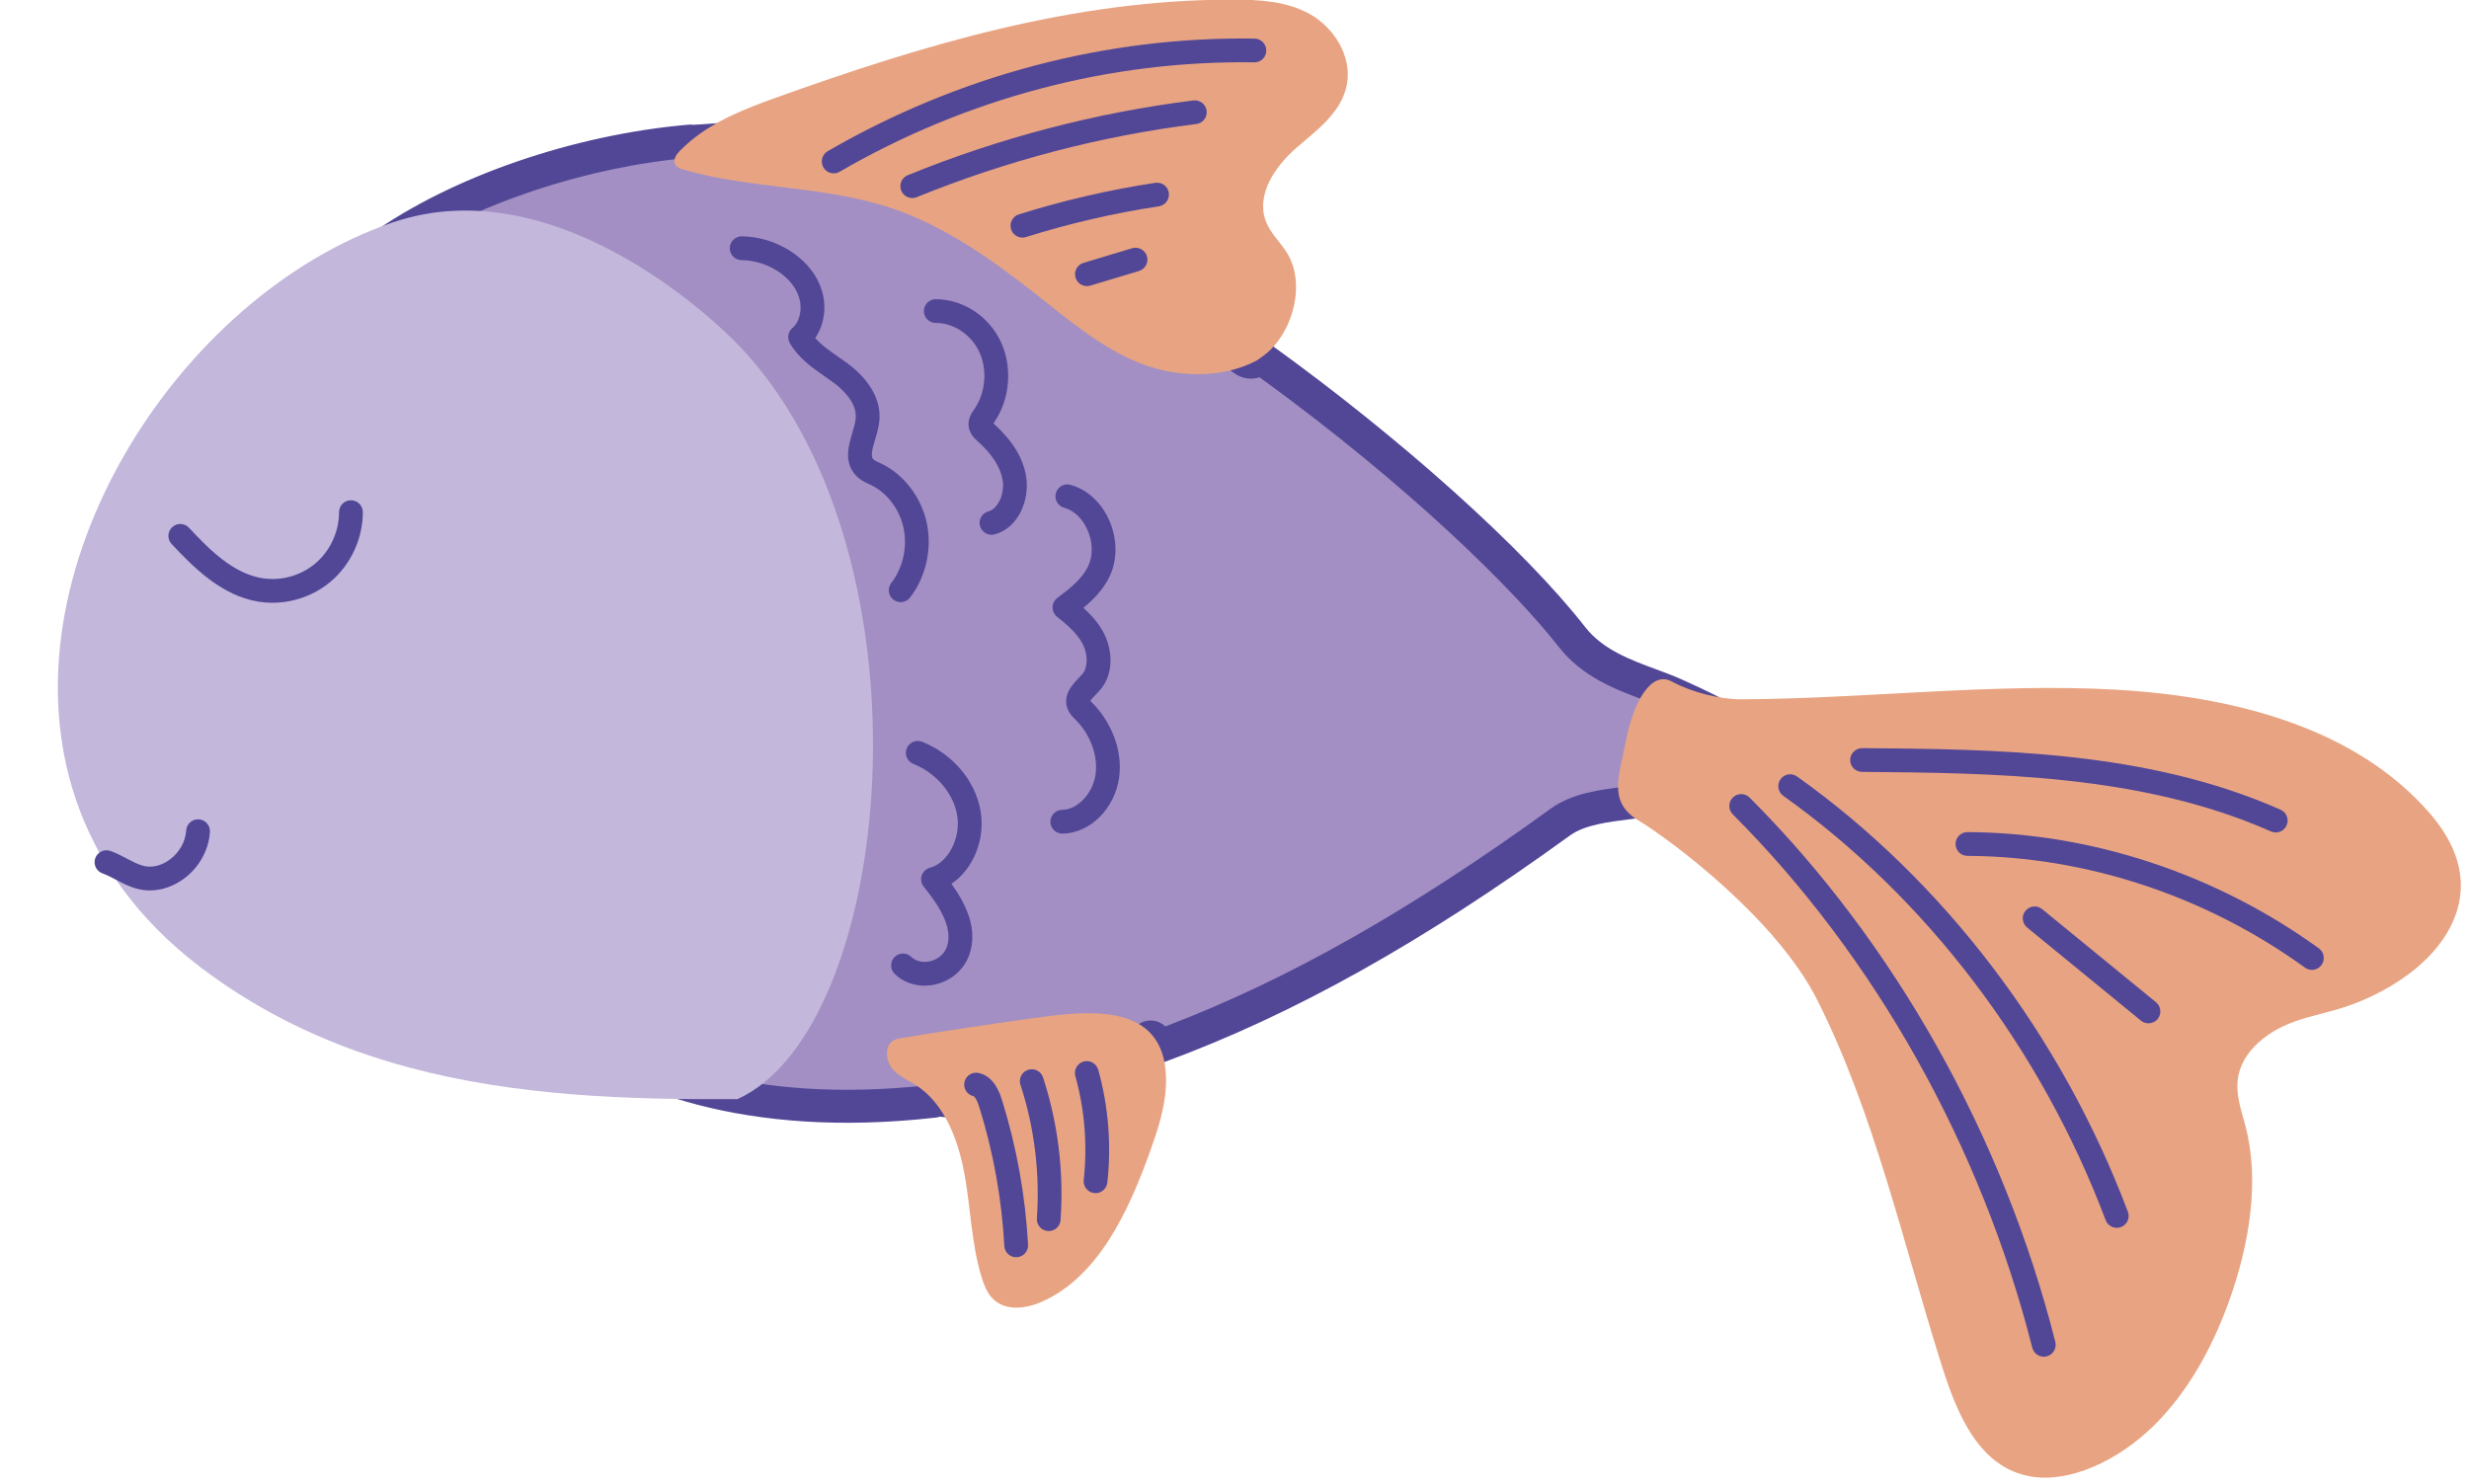 <?xml version="1.0" encoding="UTF-8"?><svg xmlns="http://www.w3.org/2000/svg" xmlns:xlink="http://www.w3.org/1999/xlink" height="182.2" preserveAspectRatio="xMidYMid meet" version="1.0" viewBox="58.0 121.9 303.1 182.2" width="303.1" zoomAndPan="magnify"><g id="change1_1"><path d="M276.175,216.571c0.472-3.69-9.602-8.034-12.406-9.326c-3.858-1.777-9.399-2.784-12.781-7.119 c-6.548-8.391-20.736-21.715-38.221-34.302c-0.18,0.118-0.343,0.273-0.531,0.372c-4.476,2.339-7.678-19.503-12.192-21.435 c-4.484-1.92,3.244-13.808-17.292-9.077c-0.574,0.132-40.44,3.917-39.995,3.546c-12.546,1.073-27.619,5.623-38.158,13.151 c0,0,8.573,37.441,12.75,42.001c20.406,22.277,6.798,51.19,10.2,53.632c17.121,12.291,39.508,9.743,45.121,9.106 c-0.64-0.756,13.918,2.046,13.087,1.513c-1.011-0.649,0.114,2.407,5.453,1.672c5.475-0.754,6.635-15.142,9.12-9.925 c18.914-6.968,35.744-17.766,49.214-27.529c2.556-1.852,6.272-2.082,9.711-2.541 C263.541,219.736,275.549,221.455,276.175,216.571z" fill="#a38fc3"/></g><g id="change2_1"><path d="M189.59,262.446c-2.707,0-4.396-0.912-5.3-1.843c-0.128-0.017-0.258-0.035-0.39-0.054 c-0.972-0.135-2.286-0.341-3.682-0.561c-2.152-0.338-5.603-0.881-6.861-0.965c-0.146,0.053-0.301,0.089-0.459,0.107 c-23.792,2.698-38.437-3.663-46.532-9.474c-1.971-1.414-1.544-4.361-0.769-9.71c1.467-10.128,4.197-28.98-9.744-44.199 c-1.265-1.38-3.511-5.324-8.405-23.554c-1.382-5.15-2.621-10.138-3.416-13.416c-1.587-6.542-1.587-6.542-1.29-7.217 c0.147-0.333,0.381-0.621,0.677-0.833c9.979-7.127,24.985-12.308,39.164-13.521c0.166-0.015,0.331-0.008,0.491,0.018 c3.108-0.07,36.785-3.202,39.298-3.536c7.141-1.637,11.771-1.508,14.568,0.407c2.568,1.758,2.967,4.521,3.259,6.538 c0.136,0.943,0.306,2.118,0.642,2.262c2.697,1.155,4.351,5.374,6.755,12.186c1.063,3.013,2.793,7.914,3.966,9.108 c0.032-0.022,0.064-0.044,0.097-0.065c0.702-0.457,1.612-0.436,2.291,0.053c16.021,11.534,31.187,25.154,38.635,34.701 c2.174,2.787,5.495,4.014,8.706,5.201c1.173,0.434,2.28,0.843,3.325,1.325l0.553,0.252c7.09,3.228,13.574,6.814,13.017,11.172 l0,0c-0.692,5.406-8.315,5.386-14.432,5.369c-1.68-0.004-3.267-0.008-4.232,0.12c-0.453,0.061-0.911,0.117-1.371,0.174 c-2.761,0.341-5.617,0.694-7.417,1.999c-18.147,13.152-33.941,21.982-49.703,27.79c-0.523,0.193-1.079,0.157-1.552-0.062 c-0.215,0.475-0.438,1.003-0.629,1.457c-1.443,3.416-3.418,8.094-7.364,8.637C190.805,262.404,190.174,262.446,189.59,262.446 z M187.719,258.081c0.541,0.22,1.543,0.442,3.213,0.212c1.66-0.228,3.238-3.964,4.181-6.197 c1.186-2.808,2.043-4.837,4.092-4.883c0.695-0.015,1.317,0.227,1.859,0.724c14.933-5.68,30.005-14.204,47.29-26.73 c2.646-1.918,6.029-2.336,9.3-2.74c0.447-0.055,0.892-0.11,1.332-0.169c1.236-0.166,2.877-0.158,4.779-0.156 c3.038,0.012,10.154,0.027,10.398-1.826c0.003-0.221-0.282-2.239-10.674-6.97l-0.569-0.26 c-0.902-0.416-1.938-0.799-3.035-1.204c-3.392-1.254-7.613-2.814-10.497-6.51c-5.391-6.909-18.208-19.663-36.763-33.148 c-0.757,0.249-1.564,0.229-2.32-0.069c-2.646-1.041-4.207-5.133-6.532-11.723c-1.215-3.441-3.248-9.201-4.53-9.809 c-2.425-1.039-2.776-3.461-3.057-5.408c-0.272-1.878-0.511-3.069-1.537-3.772c-1.207-0.827-4.172-1.46-11.443,0.215 c-0.721,0.167-20.229,1.967-20.425,1.985c-4.961,0.456-9.909,0.897-13.626,1.207c-3.319,0.275-5.176,0.429-6.279,0.403 c-12.963,1.118-26.601,5.686-35.995,12.01c3.521,15.256,9.357,36.903,11.962,39.747c15.239,16.636,12.33,36.727,10.767,47.52 c-0.347,2.397-0.737,5.091-0.589,6.041c7.492,5.279,20.898,10.927,42.672,8.614c0.977-0.488,3.003-0.169,9.155,0.799 c1.426,0.224,3.111,0.489,4.083,0.614c0.548-0.155,1.224-0.12,1.92,0.326C187.274,257.195,187.577,257.614,187.719,258.081z M276.175,216.57h0.01H276.175z" fill="#524797"/></g><g id="change3_1"><path d="M149.305,164.957c-4.177-4.56-23.62-22.35-43.064-15.752c0,0-0.001,0-0.001,0 c-26.422,8.966-48.252,43.133-38.959,70.767c2.561,7.615,7.482,14.734,15.326,20.693c0.033,0.025,0.06,0.051,0.093,0.076 c0.011,0.008,0.021,0.015,0.032,0.023c8.014,6.051,16.622,9.846,25.562,12.237c12.963,3.466,26.628,3.953,40.237,3.862 C167.631,248.279,173.312,191.165,149.305,164.957z" fill="#c3b7db"/></g><g id="change4_1"><path d="M140.859,142.035c0.175,0.409,0.623,0.573,1.025,0.689c8.371,2.415,17.311,1.959,25.583,4.746 c6.469,2.179,12.244,6.249,17.722,10.567c3.899,3.073,7.759,6.337,12.243,8.257c4.513,1.933,10.327,2.24,14.803-0.1 c0.188-0.099,0.351-0.254,0.531-0.372c3.739-2.442,5.708-8.835,3.251-12.835c-0.838-1.365-2.081-2.454-2.64-3.977 c-1.2-3.269,1.225-6.746,3.758-8.946c2.533-2.201,5.581-4.36,6.217-7.81c0.642-3.481-1.626-6.989-4.538-8.618 c-2.912-1.628-6.316-1.784-9.593-1.783c-19.414,0.007-37.718,5.494-56.021,12.06c-3.667,1.316-7.408,2.779-10.444,5.314 c-0.445,0.372-0.876,0.765-1.288,1.186C141.047,140.842,140.616,141.467,140.859,142.035z" fill="#e8a482"/></g><g id="change4_2"><path d="M184.73,246.938c-5.34,0.735-10.671,1.541-15.992,2.418c-0.406,0.067-0.826,0.14-1.17,0.382 c-0.986,0.693-0.818,2.408-0.041,3.363c0.778,0.955,1.934,1.414,2.945,2.063c0.831,0.533,1.557,1.199,2.197,1.955 c1.998,2.36,3.126,5.639,3.715,8.843c0.778,4.23,0.859,8.624,2.103,12.721c0.29,0.955,0.659,1.917,1.323,2.62 c1.528,1.618,4.052,1.333,6.033,0.467c6.952-3.037,10.712-11.094,13.407-18.673c0.899-2.529,1.758-5.126,1.885-7.895 c0.085-2.015-0.219-3.59-0.806-4.822C197.844,245.16,190.205,246.184,184.73,246.938z" fill="#e8a482"/></g><g id="change2_2"><path d="M91.444,195.915c-0.602,0-1.203-0.05-1.798-0.151c-4.385-0.746-7.761-4.041-10.581-7.07 c-0.549-0.59-0.517-1.514,0.074-2.063c0.591-0.55,1.515-0.516,2.063,0.074c2.609,2.802,5.447,5.588,8.935,6.182 c2.329,0.395,4.796-0.285,6.601-1.823c1.808-1.542,2.887-3.887,2.885-6.275c0-0.807,0.653-1.46,1.459-1.461 c0,0,0.001,0,0.001,0c0.806,0,1.459,0.653,1.46,1.459c0.001,3.233-1.46,6.41-3.912,8.499 C96.637,194.984,94.046,195.915,91.444,195.915z" fill="#524797"/></g><g id="change2_3"><path d="M76.392,231.238c-0.509,0-1.015-0.062-1.507-0.188c-0.989-0.252-1.841-0.701-2.666-1.135 c-0.569-0.299-1.106-0.582-1.638-0.771c-0.76-0.27-1.156-1.105-0.886-1.865c0.271-0.759,1.108-1.157,1.865-0.886 c0.728,0.259,1.384,0.604,2.019,0.938c0.707,0.372,1.374,0.723,2.03,0.89c1.025,0.265,2.195-0.012,3.212-0.755 c1.193-0.871,1.954-2.212,2.035-3.588c0.047-0.806,0.749-1.417,1.543-1.372c0.805,0.048,1.419,0.739,1.372,1.543 c-0.132,2.236-1.339,4.395-3.229,5.774C79.272,230.752,77.818,231.238,76.392,231.238z" fill="#524797"/></g><g id="change2_4"><path d="M171.498,242.934c-1.381,0-2.687-0.501-3.655-1.437c-0.58-0.56-0.596-1.484-0.036-2.064 c0.559-0.581,1.484-0.596,2.064-0.036c0.563,0.544,1.426,0.744,2.309,0.536c0.98-0.231,1.748-0.887,2.054-1.753 c0.848-2.404-1.066-5.217-2.83-7.398c-0.311-0.385-0.406-0.901-0.252-1.371s0.535-0.831,1.014-0.958 c2.245-0.595,3.831-3.7,3.327-6.515c-0.479-2.676-2.586-5.125-5.368-6.238c-0.749-0.3-1.112-1.15-0.813-1.898 c0.3-0.749,1.151-1.114,1.898-0.813c3.751,1.502,6.494,4.734,7.157,8.435c0.638,3.566-0.924,7.24-3.565,8.994 c1.816,2.537,3.291,5.6,2.186,8.734c-0.638,1.808-2.185,3.162-4.137,3.623C172.397,242.882,171.944,242.934,171.498,242.934z" fill="#524797"/></g><g id="change2_5"><path d="M179.715,187.565c-0.646,0-1.238-0.433-1.411-1.088c-0.206-0.78,0.259-1.578,1.039-1.784 c1.178-0.311,2.023-2.186,1.738-3.857c-0.273-1.598-1.28-3.159-3.08-4.774c-0.34-0.306-0.972-0.874-1.087-1.799 c-0.119-0.966,0.388-1.687,0.691-2.118c1.386-1.975,1.63-4.846,0.621-7.023c-0.976-2.105-3.143-3.565-5.283-3.565 c-0.022,0-0.043,0.001-0.066,0c-0.799,0-1.451-0.644-1.459-1.444c-0.008-0.806,0.638-1.467,1.444-1.476 c3.337-0.003,6.54,2.077,8.014,5.257c1.448,3.125,1.106,7.098-0.851,9.887c-0.025,0.035-0.05,0.071-0.074,0.106 c0,0,0.001,0.001,0.002,0.002c2.308,2.071,3.619,4.183,4.006,6.455c0.483,2.831-0.86,6.377-3.871,7.172 C179.964,187.549,179.839,187.565,179.715,187.565z" fill="#524797"/></g><g id="change2_6"><path d="M188.405,224.262c-0.799,0-1.451-0.644-1.459-1.445c-0.008-0.806,0.639-1.467,1.445-1.475 c1.902-0.02,3.781-2.02,4.103-4.369c0.318-2.318-0.646-4.906-2.514-6.754c-0.301-0.296-0.654-0.644-0.879-1.175 c-0.736-1.741,0.554-3.087,1.325-3.891c0.162-0.169,0.323-0.335,0.461-0.502c0.663-0.797,0.688-2.349,0.059-3.607 c-0.669-1.336-1.887-2.378-3.183-3.416c-0.352-0.282-0.554-0.711-0.547-1.162c0.006-0.451,0.221-0.874,0.582-1.145 c1.438-1.082,3.067-2.308,3.824-3.984c0.596-1.321,0.525-3.009-0.19-4.516c-0.63-1.329-1.644-2.266-2.78-2.569 c-0.779-0.208-1.242-1.008-1.033-1.787c0.208-0.78,1.006-1.244,1.787-1.033c1.966,0.525,3.666,2.034,4.665,4.139 c1.077,2.271,1.157,4.875,0.213,6.968c-0.765,1.695-2.029,2.961-3.286,3.996c0.999,0.903,1.921,1.927,2.56,3.203 c0.974,1.948,1.221,4.8-0.425,6.78c-0.18,0.217-0.387,0.435-0.599,0.655c-0.214,0.224-0.551,0.575-0.683,0.791 c0.039,0.039,0.09,0.089,0.133,0.131c2.558,2.529,3.843,6.064,3.403,9.275c-0.525,3.83-3.584,6.857-6.965,6.892 C188.415,224.262,188.41,224.262,188.405,224.262z" fill="#524797"/></g><g id="change2_7"><path d="M168.564,195.839c-0.315,0-0.632-0.102-0.899-0.311c-0.635-0.497-0.746-1.415-0.249-2.049 c1.42-1.812,1.999-4.385,1.512-6.714c-0.482-2.307-2.005-4.334-3.974-5.29l-0.245-0.116c-0.534-0.248-1.199-0.557-1.738-1.184 c-1.377-1.603-0.801-3.559-0.338-5.131c0.191-0.649,0.372-1.262,0.417-1.791c0.164-1.916-1.636-3.561-2.723-4.37 c-0.369-0.274-0.75-0.539-1.132-0.804c-1.494-1.037-3.188-2.212-4.243-4.073c-0.349-0.616-0.206-1.393,0.338-1.844 c0.872-0.722,1.229-2.296,0.83-3.661c-0.382-1.31-1.368-2.511-2.773-3.383c-1.317-0.816-2.813-1.259-4.323-1.28 c-0.806-0.011-1.451-0.674-1.44-1.48c0.011-0.806,0.688-1.437,1.48-1.44c2.041,0.028,4.054,0.623,5.821,1.718 c2.019,1.251,3.453,3.043,4.038,5.046c0.584,2,0.232,4.176-0.844,5.715c0.737,0.864,1.736,1.558,2.78,2.283 c0.408,0.284,0.816,0.567,1.21,0.861c2.718,2.024,4.099,4.496,3.889,6.96c-0.07,0.822-0.301,1.607-0.525,2.367 c-0.357,1.211-0.567,2.033-0.248,2.404c0.127,0.148,0.431,0.289,0.753,0.438l0.29,0.137c2.764,1.342,4.894,4.146,5.557,7.319 c0.658,3.15-0.136,6.642-2.072,9.113C169.426,195.647,168.997,195.839,168.564,195.839z" fill="#524797"/></g><g id="change2_8"><path d="M160.346,143.186c-0.504,0-0.994-0.261-1.265-0.728c-0.404-0.698-0.167-1.591,0.531-1.995 c16.062-9.307,34.182-14.1,52.401-13.826c0.806,0.011,1.45,0.674,1.438,1.48c-0.011,0.806-0.634,1.453-1.48,1.439 c-17.688-0.264-35.29,4.39-50.895,13.433C160.846,143.122,160.595,143.186,160.346,143.186z" fill="#524797"/></g><g id="change2_9"><path d="M169.992,146.219c-0.576,0-1.122-0.344-1.353-0.91c-0.304-0.747,0.055-1.599,0.802-1.902 c11.286-4.592,23.082-7.678,35.06-9.174c0.79-0.095,1.529,0.468,1.629,1.268c0.1,0.8-0.468,1.529-1.268,1.629 c-11.725,1.464-23.272,4.485-34.321,8.98C170.361,146.184,170.175,146.219,169.992,146.219z" fill="#524797"/></g><g id="change2_10"><path d="M183.514,151.075c-0.621,0-1.197-0.399-1.393-1.023c-0.241-0.769,0.187-1.588,0.956-1.83 c5.472-1.716,11.106-3.02,16.748-3.874c0.796-0.119,1.541,0.428,1.662,1.225s-0.428,1.541-1.225,1.662 c-5.494,0.832-10.981,2.101-16.31,3.773C183.806,151.053,183.659,151.075,183.514,151.075z" fill="#524797"/></g><g id="change2_11"><path d="M191.432,157.033c-0.627,0-1.208-0.408-1.397-1.04c-0.232-0.772,0.205-1.586,0.978-1.818l5.968-1.796 c0.774-0.229,1.586,0.205,1.819,0.977c0.232,0.772-0.205,1.586-0.977,1.819l-5.969,1.796 C191.712,157.012,191.571,157.033,191.432,157.033z" fill="#524797"/></g><g id="change2_12"><path d="M182.749,276.281c-0.77,0-1.414-0.603-1.456-1.38c-0.316-5.779-1.342-11.491-3.05-16.977 c-0.395-1.268-0.701-1.412-0.714-1.417c-0.79-0.163-1.296-0.934-1.134-1.724s0.938-1.3,1.726-1.135 c1.976,0.406,2.654,2.586,2.91,3.407c1.779,5.716,2.848,11.667,3.177,17.686c0.044,0.805-0.573,1.493-1.378,1.537 C182.804,276.28,182.776,276.281,182.749,276.281z" fill="#524797"/></g><g id="change2_13"><path d="M186.743,273.068c-0.035,0-0.07-0.001-0.105-0.004c-0.804-0.057-1.41-0.756-1.352-1.56 c0.393-5.516-0.303-11.185-2.013-16.395c-0.251-0.766,0.166-1.591,0.932-1.842c0.765-0.249,1.591,0.166,1.842,0.932 c1.827,5.567,2.571,11.623,2.151,17.513C188.143,272.481,187.502,273.068,186.743,273.068z" fill="#524797"/></g><g id="change2_14"><path d="M192.491,268.41c-0.054,0-0.109-0.003-0.164-0.009c-0.801-0.089-1.378-0.811-1.289-1.612 c0.473-4.245,0.118-8.651-1.026-12.741c-0.217-0.777,0.236-1.582,1.012-1.799c0.778-0.217,1.583,0.236,1.799,1.012 c1.245,4.448,1.63,9.237,1.116,13.851C193.856,267.858,193.225,268.41,192.491,268.41z" fill="#524797"/></g><g id="change4_3"><path d="M356.201,221.671c-8.983-10.273-23.548-14.241-38.501-15.086c-14.954-0.844-30.656,1.113-45.871,1.182 c-2.741,0.012-6.126-0.849-8.62-2.192c-2.494-1.343-4.662,2.494-5.564,7.099c-0.902,4.605-2.293,7.685,1.535,9.999 c3.828,2.314,16.816,11.953,21.873,21.95c7.007,13.851,10.551,29.875,15.366,45.098c1.892,5.98,4.605,12.398,10.873,13.477 c4.817,0.829,10.704-1.948,15.009-6.141c4.305-4.193,7.207-9.597,9.182-14.954c2.779-7.535,3.92-15.431,2.149-22.04 c-0.606-2.262-1.534-4.624-0.51-7.193c0.862-2.163,2.947-3.896,5.046-4.9c2.099-1.004,4.269-1.427,6.413-2.025 c6.173-1.724,13.275-6.1,15.094-12.388C361.052,228.799,358.862,224.714,356.201,221.671z" fill="#e8a482"/></g><g id="change2_15"><path d="M308.901,288.494c-0.652,0-1.247-0.44-1.414-1.102c-6.287-24.793-19.345-48.053-36.767-65.495 c-0.57-0.57-0.569-1.495,0.001-2.064c0.571-0.569,1.495-0.569,2.064,0.001c17.789,17.808,31.117,41.546,37.532,66.84 c0.198,0.782-0.275,1.576-1.056,1.774C309.141,288.479,309.02,288.494,308.901,288.494z" fill="#524797"/></g><g id="change2_16"><path d="M317.861,272.671c-0.59,0-1.146-0.36-1.366-0.945c-7.956-21.094-22.012-39.598-39.578-52.104 c-0.657-0.468-0.81-1.379-0.343-2.036c0.468-0.656,1.379-0.81,2.036-0.343c18.034,12.839,32.458,31.822,40.616,53.453 c0.285,0.754-0.096,1.597-0.851,1.881C318.207,272.64,318.033,272.671,317.861,272.671z" fill="#524797"/></g><g id="change2_17"><path d="M337.375,224.119c-0.197,0-0.398-0.041-0.59-0.125c-15.861-7.026-34.108-7.177-50.207-7.311 c-0.806-0.007-1.454-0.666-1.448-1.472c0.007-0.806,0.677-1.433,1.472-1.448c16.383,0.136,34.951,0.29,51.365,7.561 c0.737,0.327,1.07,1.189,0.744,1.926C338.47,223.795,337.936,224.119,337.375,224.119z" fill="#524797"/></g><g id="change2_18"><path d="M341.814,240.992c-0.297,0-0.596-0.09-0.855-0.277c-12.136-8.782-26.853-13.655-41.438-13.72 c-0.807-0.004-1.457-0.66-1.454-1.466c0.004-0.804,0.657-1.454,1.46-1.454c0.002,0,0.004,0,0.006,0 c15.191,0.068,30.511,5.138,43.137,14.275c0.653,0.473,0.799,1.385,0.327,2.039 C342.712,240.782,342.266,240.992,341.814,240.992z" fill="#524797"/></g><g id="change2_19"><path d="M321.749,247.556c-0.325,0-0.652-0.108-0.923-0.33l-13.972-11.431c-0.624-0.511-0.716-1.43-0.206-2.054 c0.51-0.625,1.43-0.717,2.054-0.206l13.972,11.431c0.624,0.511,0.716,1.43,0.206,2.054 C322.592,247.373,322.172,247.556,321.749,247.556z" fill="#524797"/></g></svg>